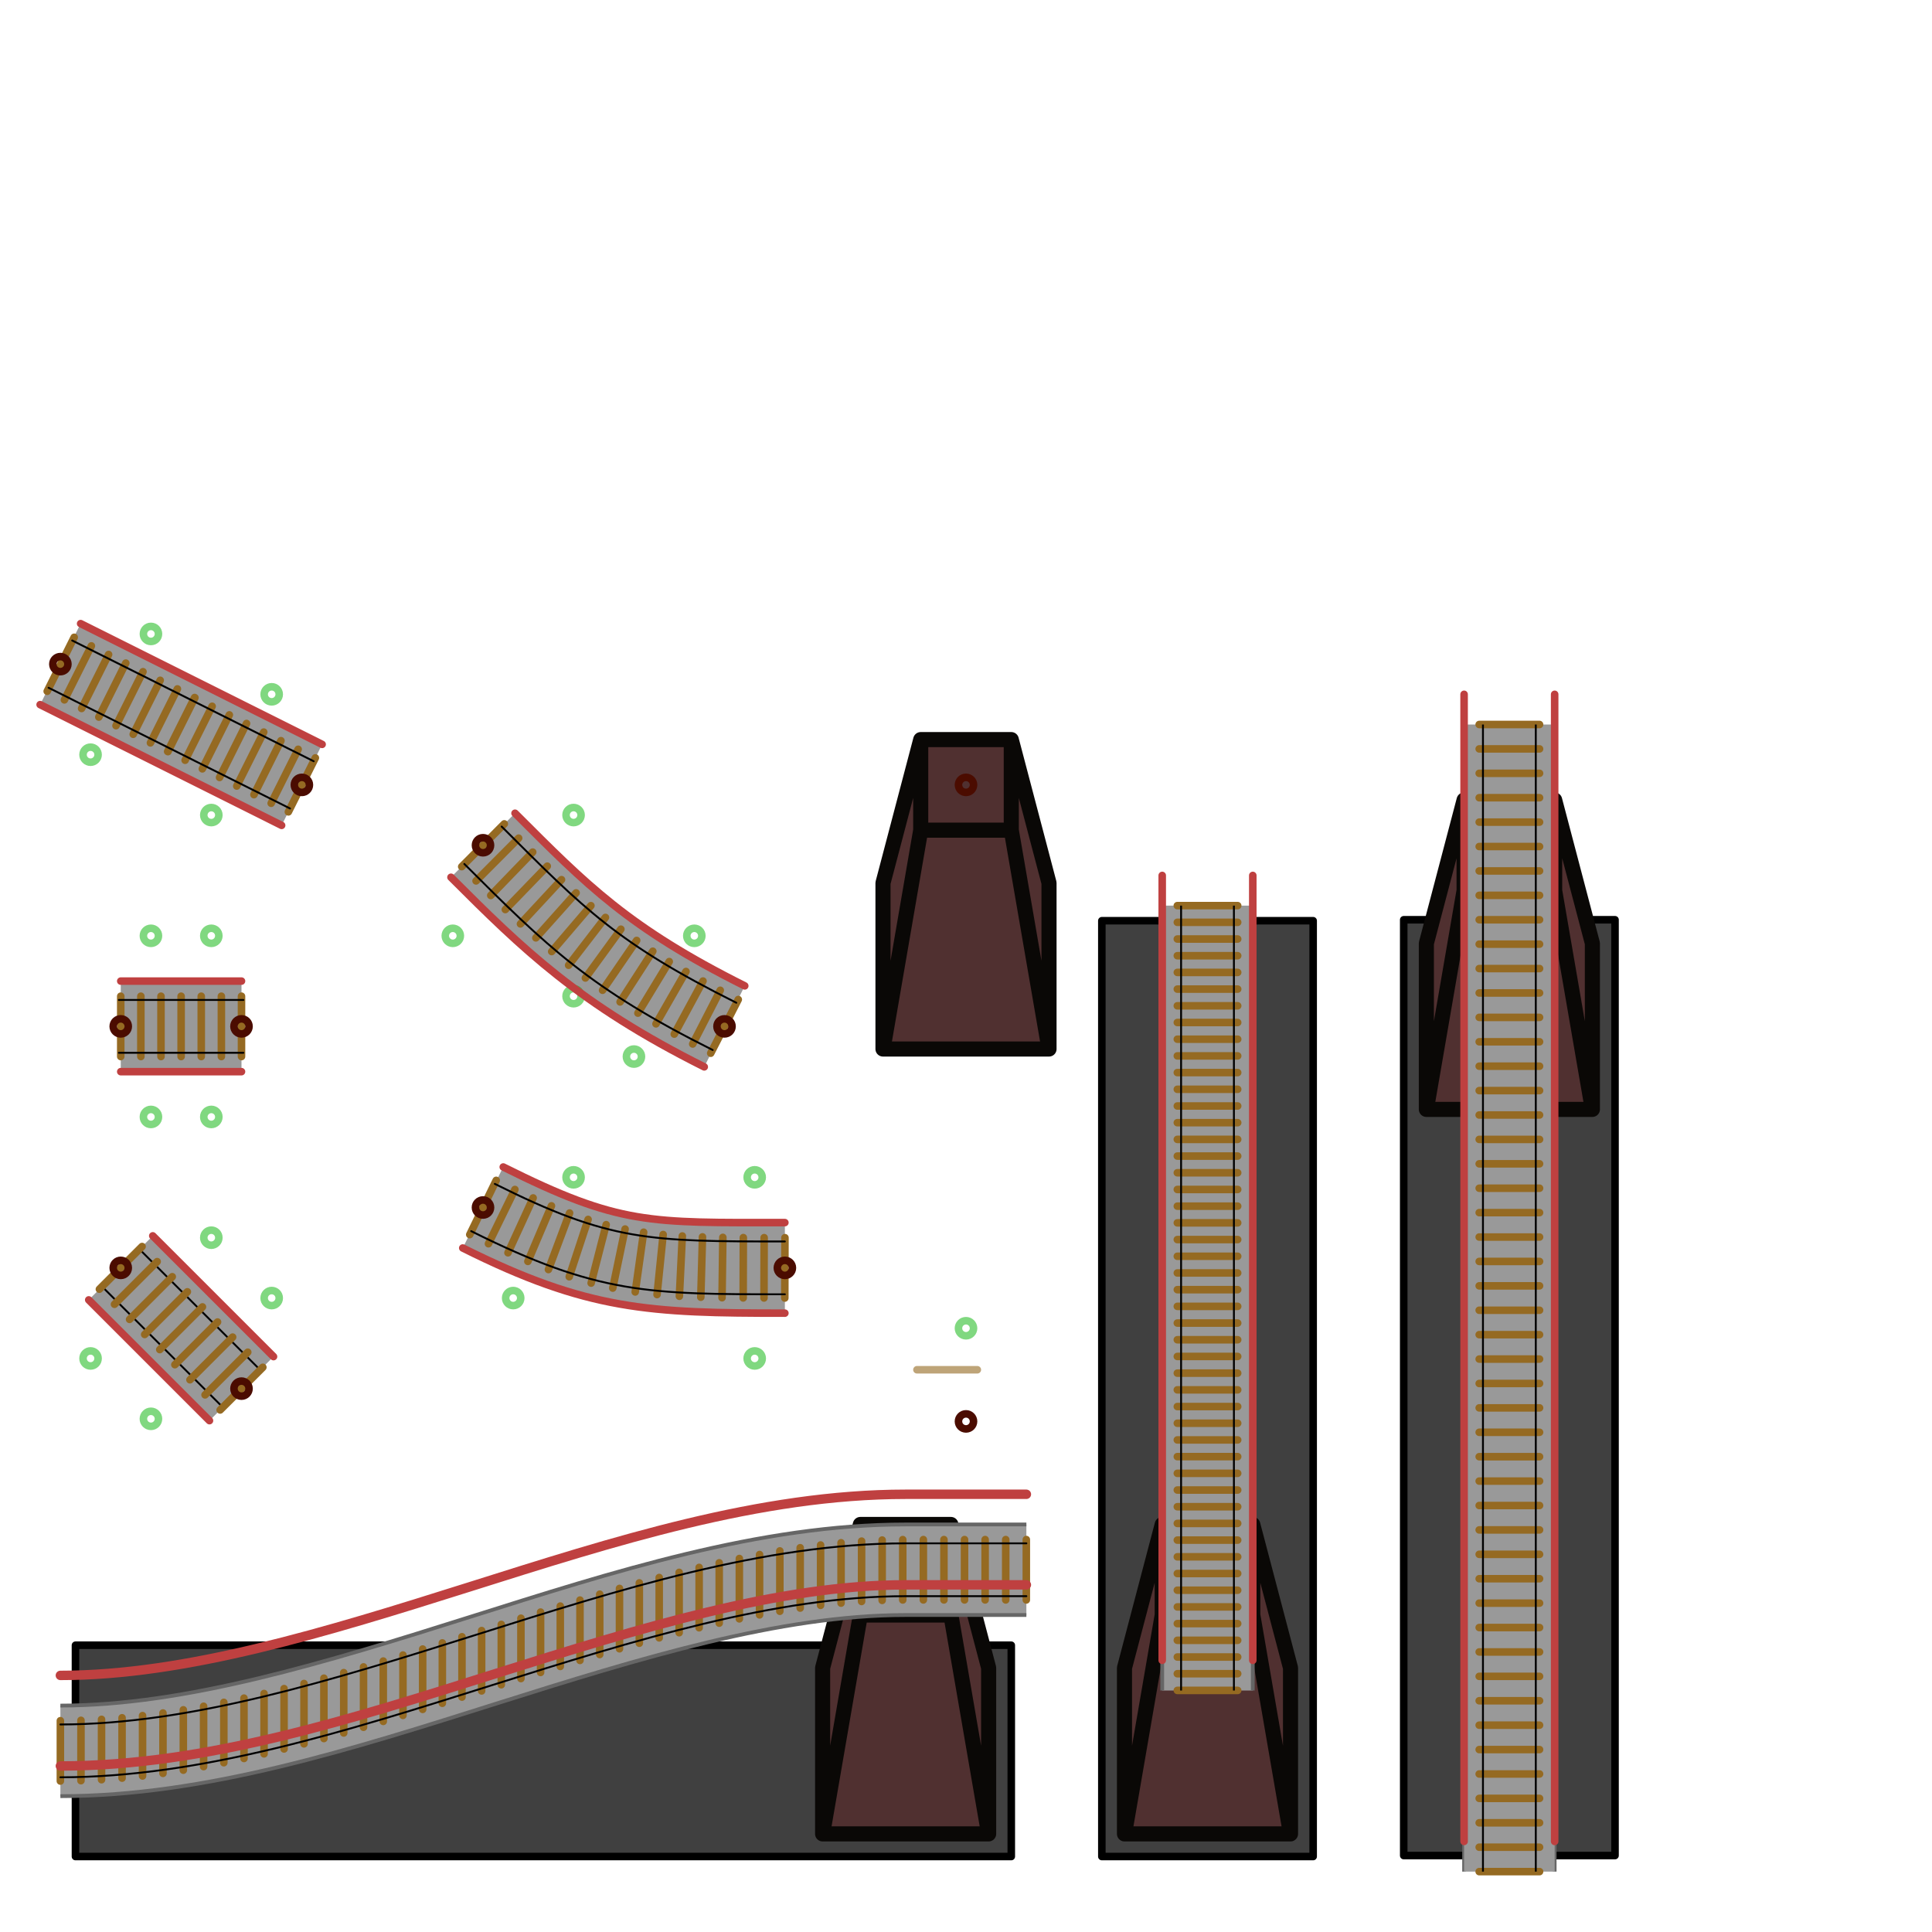 <?xml version="1.0" encoding="UTF-8" standalone="no"?>
<!-- Created with Inkscape (http://www.inkscape.org/) -->

<svg
   width="1024"
   height="1024"
   viewBox="0 0 1024 1024"
   version="1.1"
   id="svg1"
   inkscape:version="1.3 (0e150ed6c4, 2023-07-21)"
   sodipodi:docname="fake-new-rails.svg"
   xml:space="preserve"
   xmlns:inkscape="http://www.inkscape.org/namespaces/inkscape"
   xmlns:sodipodi="http://sodipodi.sourceforge.net/DTD/sodipodi-0.dtd"
   xmlns:xlink="http://www.w3.org/1999/xlink"
   xmlns="http://www.w3.org/2000/svg"
   xmlns:svg="http://www.w3.org/2000/svg"><sodipodi:namedview
     id="namedview1"
     pagecolor="#ffffff"
     bordercolor="#666666"
     borderopacity="1.0"
     inkscape:showpageshadow="2"
     inkscape:pageopacity="0.0"
     inkscape:pagecheckerboard="0"
     inkscape:deskcolor="#d1d1d1"
     inkscape:document-units="px"
     showgrid="true"
     inkscape:zoom="1.4142136"
     inkscape:cx="430.98157"
     inkscape:cy="747.7654"
     inkscape:window-width="2560"
     inkscape:window-height="1375"
     inkscape:window-x="0"
     inkscape:window-y="0"
     inkscape:window-maximized="1"
     inkscape:current-layer="metals"><inkscape:grid
       visible="true"
       id="grid1"
       units="px"
       originx="0"
       originy="0"
       spacingx="1"
       spacingy="1"
       empcolor="#0099e5"
       empopacity="0.302"
       color="#0099e5"
       opacity="0.149"
       empspacing="32"
       dotted="false"
       gridanglex="30"
       gridanglez="30"
       enabled="true" /><inkscape:grid
       id="grid42"
       units="px"
       originx="0"
       originy="0"
       spacingx="2"
       spacingy="2"
       empcolor="#0099e5"
       empopacity="0.302"
       color="#0099e5"
       opacity="0.149"
       empspacing="4"
       dotted="false"
       gridanglex="30"
       gridanglez="30"
       visible="true"
       enabled="false" /></sodipodi:namedview><defs
     id="defs1" /><g
     inkscape:groupmode="layer"
     id="spriteboxes"
     inkscape:label="spriteboxes"><rect
       style="fill:none;fill-opacity:0.223;stroke:none;stroke-width:2.231;stroke-linecap:round;stroke-linejoin:round;stroke-dasharray:none;stroke-opacity:1"
       id="orthogonal-to-half-diagonal"
       width="182"
       height="112"
       x="242"
       y="616"
       inkscape:export-filename="orthogonal-to-half-diagonal-1.png"
       inkscape:export-xdpi="96"
       inkscape:export-ydpi="96" /><rect
       style="fill:none;fill-opacity:0.223;stroke:none;stroke-width:2.43;stroke-linecap:round;stroke-linejoin:round;stroke-dasharray:none;stroke-opacity:1"
       id="diagonal-to-half-diagonal"
       width="168"
       height="144"
       x="232"
       y="424"
       inkscape:export-filename="diagonal-to-half-diagonal-1.png"
       inkscape:export-xdpi="96"
       inkscape:export-ydpi="96" /><rect
       style="fill:none;fill-opacity:0.223;stroke:none;stroke-width:2.092;stroke-linecap:round;stroke-linejoin:round;stroke-dasharray:none;stroke-opacity:1"
       id="half-diagonal"
       width="160"
       height="112"
       x="16"
       y="328"
       inkscape:export-filename="half-diagonal-1.png"
       inkscape:export-xdpi="96"
       inkscape:export-ydpi="96" /><rect
       style="fill:none;fill-opacity:0.223;stroke:none;stroke-width:1.479;stroke-linecap:round;stroke-linejoin:round;stroke-dasharray:none;stroke-opacity:1"
       id="orthogonal"
       width="80"
       height="112"
       x="56"
       y="488"
       inkscape:export-filename="siderails-orthogonal-1.png"
       inkscape:export-xdpi="96"
       inkscape:export-ydpi="96" /><rect
       style="fill:#000000;fill-opacity:0;stroke:none;stroke-width:52.894;stroke-linejoin:round;stroke-opacity:0.5"
       id="ramp-south"
       width="128"
       height="544"
       x="576"
       y="448"
       inkscape:export-filename="./ramp-2.png"
       inkscape:export-xdpi="96"
       inkscape:export-ydpi="96" /><rect
       style="fill:#000000;fill-opacity:0;stroke:none;stroke-width:57.371;stroke-linejoin:round;stroke-opacity:0.5"
       id="ramp-north"
       width="128"
       height="640"
       x="736"
       y="352"
       inkscape:export-filename="./ramp-4.png"
       inkscape:export-xdpi="96"
       inkscape:export-ydpi="96" /><rect
       style="fill:none;fill-opacity:0.223;stroke:none;stroke-width:1.75;stroke-linecap:round;stroke-linejoin:round;stroke-dasharray:none;stroke-opacity:1"
       id="diagonal"
       width="112"
       height="112"
       x="40"
       y="648"
       inkscape:export-filename="diagonal-1.png"
       inkscape:export-xdpi="96"
       inkscape:export-ydpi="96" /><rect
       style="fill:#000000;fill-opacity:0;stroke:none;stroke-width:65.413;stroke-linejoin:round;stroke-opacity:0.5"
       id="ramp-east"
       width="512"
       height="208"
       x="32"
       y="784"
       inkscape:export-filename="./ramp-1.png"
       inkscape:export-xdpi="96"
       inkscape:export-ydpi="96" /><rect
       style="fill:none;fill-opacity:0.223;stroke:none;stroke-width:2.5;stroke-linecap:round;stroke-linejoin:round;stroke-dasharray:none;stroke-opacity:1"
       id="support"
       width="128"
       height="200"
       x="448"
       y="376"
       inkscape:export-filename="support.png"
       inkscape:export-xdpi="96"
       inkscape:export-ydpi="96" /></g><g
     inkscape:groupmode="layer"
     id="stone"
     inkscape:label="stone"
     style="display:inline"><path
       d="M 96,384 32,352 m 128,64 -64,-32"
       style="display:inline;fill:#b2b2b2;fill-opacity:1;stroke:#999999;stroke-width:48;stroke-linecap:butt;stroke-linejoin:round;stroke-dasharray:none;stroke-opacity:1"
       id="path3" /><path
       d="M 384,544 C 320,512 294,486 256,448"
       style="display:inline;fill:none;fill-opacity:1;stroke:#999999;stroke-width:48;stroke-linecap:butt;stroke-linejoin:round;stroke-dasharray:none;stroke-opacity:1"
       id="path9" /><path
       d="M 128,544 H 64"
       style="display:inline;fill:#b2b2b2;fill-opacity:1;stroke:#999999;stroke-width:48;stroke-linecap:butt;stroke-linejoin:round;stroke-dasharray:none;stroke-opacity:1"
       id="path7" /><path
       d="M 128 736 L 64 672"
       style="display:inline;fill:none;fill-opacity:0;stroke:#999999;stroke-width:48;stroke-linecap:butt;stroke-linejoin:round;stroke-dasharray:none;stroke-opacity:1"
       id="path1" /><path
       d="m 416,672 c -72,0 -96,0 -160,-32"
       style="display:inline;fill:none;fill-opacity:1;stroke:#999999;stroke-width:48;stroke-linecap:butt;stroke-linejoin:round;stroke-dasharray:none;stroke-opacity:1"
       id="path10" /><path
       style="color:#000000;fill:none;stroke:#000000;stroke-linejoin:round;stroke-opacity:1;-inkscape-stroke:none"
       d="m 54.1,681.9 64,64 m 19.801,-19.801 -64,-64"
       id="path54"
       sodipodi:nodetypes="cccc" /><path
       style="color:#000000;fill:none;stroke:#666666;stroke-width:2;stroke-linejoin:round;stroke-dasharray:none;stroke-opacity:1"
       d="m 21.268,373.467 64,32 64,32 m 21.465,-42.934 -64,-32 -64,-32"
       id="path105"
       sodipodi:nodetypes="cccccc" /><path
       style="color:#000000;fill:none;stroke:#666666;stroke-width:2;stroke-linejoin:round;stroke-dasharray:none;stroke-opacity:1"
       d="m 239.029,464.971 c 38,38 67.913,67.333 134.238,100.496 m 21.465,-42.934 C 333.058,491.696 310.971,469.029 272.971,431.029"
       id="path97"
       sodipodi:nodetypes="cccc" /><path
       style="color:#000000;fill:none;stroke:#666666;stroke-width:2;stroke-linejoin:round;stroke-dasharray:none;stroke-opacity:1"
       d="m 64,568 h 64 m 0,-48 H 64"
       id="path103"
       sodipodi:nodetypes="cccc" /><path
       style="color:#000000;fill:none;stroke:#666666;stroke-width:2;stroke-linejoin:round;stroke-dasharray:none;stroke-opacity:1"
       d="m 47.029,688.971 64,64 m 33.941,-33.941 -64,-64"
       id="path99"
       sodipodi:nodetypes="cccc" /><path
       style="color:#000000;fill:none;stroke:#666666;stroke-width:2;stroke-linejoin:round;stroke-dasharray:none;stroke-opacity:1"
       d="M 245.268,661.467 C 311.414,694.54 344,696 416,696 m 0,-48 c -72,0 -87.414,1.46 -149.268,-29.467"
       id="path100"
       sodipodi:nodetypes="cccc" /></g><g
     inkscape:groupmode="layer"
     id="sleepers"
     inkscape:label="sleepers"><path
       style="display:inline;fill:#999999;fill-opacity:1;stroke:#956a22;stroke-width:4;stroke-linecap:round;stroke-linejoin:round;stroke-dasharray:none;stroke-opacity:0.606"
       d="M 518,726 H 486"
       id="path2"
       sodipodi:nodetypes="cc" /><path
       d="M 139.314 724.686 L 116.686 747.314 M 131.313 716.685 L 108.685 739.313 M 123.312 708.684 L 100.684 731.312 M 115.311 700.684 L 92.684 723.311 M 107.31 692.683 L 84.683 715.31 M 99.309 684.682 L 76.682 707.309 M 91.308 676.681 L 68.681 699.308 M 83.307 668.68 L 60.68 691.307 M 75.306 660.679 L 52.679 683.306"
       style="display:inline;fill:#999999;fill-opacity:1;stroke:#956a22;stroke-width:4;stroke-linecap:round;stroke-linejoin:round;stroke-dasharray:none;stroke-opacity:1"
       id="path9821" /><path
       d="m 376.697,558.236 14.606,-28.472 m -24.152,23.574 14.606,-28.471 m -24.379,23.242 15.235,-28.14 m -24.924,22.699 15.907,-27.766 m -25.489,22.088 16.613,-27.348 m -26.063,21.413 17.345,-26.891 m -26.634,20.683 18.085,-26.398 m -27.188,19.913 18.819,-25.879 m -27.715,19.122 19.529,-25.349 m -28.496,18.078 20.796,-24.32 m -29.182,17.081 21.324,-23.859 m -29.494,16.454 21.764,-23.458 m -29.788,15.849 22.244,-23.004 m -29.957,15.546 22.244,-23.004 m -30.034,15.293 22.576,-22.679 m -30.18,15.11 22.576,-22.679"
       style="display:inline;fill:#999999;fill-opacity:1;stroke:#956a22;stroke-width:4;stroke-linecap:round;stroke-linejoin:round;stroke-dasharray:none;stroke-opacity:1"
       id="path2471" /><path
       d="m 415.96,688 0.08,-32 m -11.11,31.972 0.08,-32 m -11.11,31.973 0.08,-32 m -11.283,31.882 0.428,-31.997 m -11.687,31.727 0.893,-31.988 m -12.246,31.483 1.562,-31.961 m -13.401,31.063 3.245,-31.834 m -14.809,30.451 4.472,-31.685 m -16.377,29.642 6.543,-31.323 m -18.004,28.673 7.975,-30.99 m -19.589,27.625 10.016,-30.392 m -21.04,26.568 11.223,-29.966 m -22.12,25.652 12.507,-29.454 m -23.048,24.889 13.345,-29.083 m -23.691,24.284 14.024,-28.762 m -23.938,23.928 14.024,-28.762"
       style="display:inline;fill:#999999;fill-opacity:1;stroke:#956a22;stroke-width:4;stroke-linecap:round;stroke-linejoin:round;stroke-dasharray:none;stroke-opacity:1"
       id="path4753" /><path
       d="m 128,528 v 32 m -10.667,-32 v 32 m -10.667,-32 v 32 M 95.999,528 v 32 M 85.332,528 v 32 M 74.665,528 v 32 M 63.998,528 v 32"
       style="display:inline;fill:#999999;fill-opacity:1;stroke:#956a22;stroke-width:4;stroke-linecap:round;stroke-linejoin:round;stroke-dasharray:none;stroke-opacity:1"
       id="path9662" /><path
       d="M 88.845,398.311 103.155,369.689 M 79.726,393.751 94.037,365.13 M 70.607,389.192 84.918,360.57 M 61.489,384.633 75.799,356.011 M 52.37,380.073 66.681,351.452 M 43.251,375.514 57.562,346.892 m -23.43,24.063 14.311,-28.622 m -23.43,24.062 14.311,-28.621 m 113.52,92.537 14.31,-28.622 m -23.429,24.062 14.311,-28.621 m -23.43,24.062 14.311,-28.622 m -23.429,24.063 14.31,-28.622 m -23.429,24.062 14.311,-28.621 m -23.43,24.062 14.311,-28.622 m -23.43,24.063 14.31,-28.622 m -23.429,24.062 14.311,-28.621"
       style="display:inline;fill:#999999;fill-opacity:1;stroke:#956a22;stroke-width:4;stroke-linecap:round;stroke-linejoin:round;stroke-dasharray:none;stroke-opacity:1"
       id="path6482" /></g><g
     inkscape:label="metals"
     inkscape:groupmode="layer"
     id="metals"
     style="display:inline"><path
       id="path4"
       style="color:#000000;fill:none;stroke:#000000;stroke-linecap:round;stroke-linejoin:round;stroke-opacity:1;-inkscape-stroke:none"
       d="m 25.738,364.521 64,32 m 12.523,-25.043 -64,-32 m 51.477,57.043 64,32 m 12.523,-25.043 -64,-32" /><path
       style="color:#000000;fill:none;stroke:#000000;stroke-linecap:round;stroke-linejoin:round;stroke-opacity:1;-inkscape-stroke:none"
       d="m 246.1,457.9 c 44,44 66.595,66.099 131.639,98.621 m 12.523,-25.043 C 327.305,500 309.9,482.1 265.9,438.1"
       id="path41"
       sodipodi:nodetypes="cccc" /><path
       style="fill:none;fill-opacity:0.223;stroke:#000000;stroke-width:1;stroke-linecap:round;stroke-linejoin:round;stroke-dasharray:none;stroke-opacity:1"
       d="m 63,530 h 66"
       id="path12"
       sodipodi:nodetypes="cc" /><path
       style="fill:none;fill-opacity:0.223;stroke:#000000;stroke-width:1;stroke-linecap:round;stroke-linejoin:round;stroke-dasharray:none;stroke-opacity:1"
       d="m 63,558 h 66"
       id="path13"
       sodipodi:nodetypes="cc" /><path
       style="color:#000000;fill:none;stroke:#000000;stroke-linecap:round;stroke-linejoin:round;stroke-opacity:1;-inkscape-stroke:none"
       d="M 249.738,652.521 C 316.66,685.982 344,686 416,686 m 0,-28 c -72,0 -92.66,0.018 -153.738,-30.521"
       id="path44"
       sodipodi:nodetypes="cccc" /><path
       style="fill:#404040;fill-opacity:1;stroke:#000000;stroke-width:4;stroke-linecap:round;stroke-linejoin:round;stroke-dasharray:none;stroke-opacity:1"
       d="M 536,984 H 40 V 872 h 496 v 112"
       id="path115"
       sodipodi:nodetypes="ccccc" /><use
       x="0"
       y="0"
       xlink:href="#path25"
       id="use113"
       transform="translate(-32,416)" /><path
       d="m 32,928 c 144,0 304,-96 448,-96 h 64"
       style="fill:none;fill-opacity:0.341;stroke:#999999;stroke-width:48;stroke-linejoin:round;stroke-opacity:1"
       id="path6" /><path
       d="m 32,912 v 32 m 10.914,-32.196 v 32 m 10.903,-32.517 v 32 m 10.883,-32.839 v 32 M 75.555,909.31 v 32 m 10.826,-33.394 v 32 m 10.785,-33.684 v 32 m 10.751,-33.885 v 32 m 10.717,-34.072 v 32 m 10.683,-34.243 v 32 m 10.638,-34.447 v 32 m 10.603,-34.593 v 32 m 10.573,-34.711 v 32 m 10.546,-34.817 v 32 m 10.512,-34.945 v 32 m 10.487,-35.029 v 32 m 10.464,-35.108 v 32 m 10.441,-35.183 v 32 m 10.442,-35.183 v 32 m 10.423,-35.243 v 32 m 10.414,-35.272 v 32 m 10.414,-35.273 v 32 m 10.414,-35.272 v 32 m 10.414,-35.273 v 32 m 10.419,-35.255 v 32 m 10.441,-35.183 v 32 m 10.442,-35.183 v 32 m 10.459,-35.125 v 32 m 10.482,-35.046 v 32 m 10.511,-34.944 v 32 m 10.541,-34.837 v 32 m 10.568,-34.734 v 32 m 10.596,-34.62 v 32 m 10.638,-34.447 v 32 m 10.676,-34.274 v 32 m 10.71,-34.106 v 32 m 10.744,-33.925 v 32 m 10.784,-33.691 v 32 m 10.82,-33.443 v 32 m 10.851,-33.184 v 32 m 10.88,-32.87 v 32 m 10.9,-32.574 v 32 m 10.913,-32.226 v 32 M 489.393,816 v 32 m 10.916,-32 v 32 m 10.916,-32 v 32 m 10.916,-32 v 32 m 10.916,-32 v 32 m 10.916,-32 v 32"
       style="fill:#999999;fill-opacity:1;stroke:#956a22;stroke-width:4;stroke-linecap:round;stroke-linejoin:round;stroke-dasharray:none;stroke-opacity:1"
       id="path7837" /><path
       style="color:#000000;fill:none;stroke:#000000;stroke-linecap:round;stroke-linejoin:round;stroke-opacity:1;-inkscape-stroke:none"
       d="m 32,942 c 75.111,0 152.217,-24.65 228.217,-48.65 C 336.217,869.35 411.111,846 480,846 h 64 m 0,-28 H 480 C 404.889,818 327.783,842.65 251.783,866.65 175.783,890.65 100.889,914 32,914"
       id="path65"
       sodipodi:nodetypes="cssccssc" /><path
       style="color:#000000;fill:none;stroke:#bf4040;stroke-width:5;stroke-linecap:round;stroke-linejoin:round;stroke-dasharray:none;stroke-opacity:1"
       d="m 32,936 c 77.333,0 155.227,-25.113 231.227,-49.113 C 339.226,862.887 413.333,840 480,840 h 64 m 0,-48 H 480 C 402.667,792 324.773,817.113 248.773,841.113 172.774,865.113 98.667,888 32,888"
       id="path66"
       sodipodi:nodetypes="cssccssc" /><use
       x="0"
       y="0"
       xlink:href="#path115"
       id="use116"
       transform="rotate(90,560,1008)" /><use
       x="0"
       y="0"
       xlink:href="#path25"
       id="use114"
       transform="translate(128,416)" /><path
       d="M 640,480 V 896"
       style="fill:none;fill-opacity:1;stroke:#999999;stroke-width:48;stroke-linecap:butt;stroke-linejoin:round;stroke-dasharray:none;stroke-opacity:1"
       id="path48" /><path
       d="m 624,480 h 32 m -32,8.85 h 32 m -32,8.85 h 32 m -32,8.85 h 32 m -32,8.85 h 32 m -32,8.85 h 32 m -32,8.85 h 32 m -32,8.85 h 32 m -32,8.85 h 32 m -32,8.85 h 32 m -32,8.85 h 32 m -32,8.85 h 32 m -32,8.85 h 32 m -32,8.85 h 32 m -32,8.85 h 32 m -32,8.85 h 32 m -32,8.85 h 32 m -32,8.85 h 32 m -32,8.85 h 32 m -32,8.85 h 32 M 624,657 h 32 m -32,8.85 h 32 m -32,8.85 h 32 m -32,8.85 h 32 m -32,8.85 h 32 m -32,8.85 h 32 m -32,8.85 h 32 m -32,8.85 h 32 m -32,8.85 h 32 m -32,8.85 h 32 m -32,8.85 h 32 m -32,8.85 h 32 m -32,8.85 h 32 m -32,8.85 h 32 m -32,8.85 h 32 m -32,8.85 h 32 m -32,8.85 h 32 m -32,8.85 h 32 m -32,8.85 h 32 m -32,8.85 h 32 M 624,834 h 32 m -32,8.85 h 32 m -32,8.85 h 32 m -32,8.85 h 32 m -32,8.85 h 32 m -32,8.85 h 32 m -32,8.85 h 32 m -32,8.85 h 32"
       style="fill:#999999;fill-opacity:1;stroke:#956a22;stroke-width:4;stroke-linecap:round;stroke-linejoin:round;stroke-dasharray:none;stroke-opacity:1"
       id="path4094" /><path
       style="color:#000000;fill:none;stroke:#666666;stroke-width:2;stroke-linejoin:round;stroke-dasharray:none;stroke-opacity:1"
       d="m 32,952 c 77.333,0 155.227,-25.113 231.227,-49.113 C 339.226,878.887 413.333,856 480,856 h 64 m 0,-48 H 480 C 402.667,808 324.773,833.113 248.773,857.113 172.774,881.113 98.667,904 32,904"
       id="path106"
       sodipodi:nodetypes="cssccssc" /><path
       style="color:#000000;fill:none;stroke:#000000;stroke-linejoin:round;stroke-opacity:1;-inkscape-stroke:none"
       d="m 626,480 v 416 m 28,0 V 480"
       id="path49"
       sodipodi:nodetypes="cccc" /><path
       style="color:#000000;fill:none;stroke:#666666;stroke-width:2;stroke-linejoin:round;stroke-dasharray:none;stroke-opacity:1"
       d="M 664,896 V 480 m -48,0 v 416"
       id="path107"
       sodipodi:nodetypes="cccc" /><path
       style="color:#000000;fill:none;stroke:#bf4040;stroke-width:4;stroke-linecap:round;stroke-linejoin:round;stroke-dasharray:none;stroke-opacity:1"
       d="m 616,464 v 416 m 48,0 V 464"
       id="path67"
       sodipodi:nodetypes="cccc" /><use
       x="0"
       y="0"
       xlink:href="#use116"
       id="use117"
       transform="translate(160,-0.512)" /><use
       x="0"
       y="0"
       xlink:href="#path25"
       id="use115"
       transform="translate(288,32)" /><path
       style="color:#000000;fill:none;stroke:#666666;stroke-width:2;stroke-linejoin:round;stroke-dasharray:none;stroke-opacity:1"
       d="m 776,384 v 608 m 48,0 V 384"
       id="path108"
       sodipodi:nodetypes="cccc" /><path
       d="M 800,384 V 992"
       style="fill:none;fill-opacity:1;stroke:#999999;stroke-width:48;stroke-linecap:butt;stroke-linejoin:round;stroke-dasharray:none;stroke-opacity:1"
       id="path50" /><path
       d="m 784,384 h 32 m -32,12.936 h 32 m -32,12.936 h 32 m -32,12.936 h 32 m -32,12.936 h 32 m -32,12.936 h 32 m -32,12.936 h 32 m -32,12.936 h 32 m -32,12.936 h 32 m -32,12.936 h 32 m -32,12.936 h 32 m -32,12.936 h 32 m -32,12.936 h 32 m -32,12.936 h 32 m -32,12.936 h 32 m -32,12.936 h 32 m -32,12.936 h 32 m -32,12.936 h 32 m -32,12.936 h 32 m -32,12.936 h 32 m -32,12.936 h 32 m -32,12.936 h 32 m -32,12.936 h 32 m -32,12.936 h 32 m -32,12.936 h 32 M 784,707.4 h 32 m -32,12.936 h 32 m -32,12.936 h 32 m -32,12.936 h 32 m -32,12.936 h 32 m -32,12.936 h 32 m -32,12.936 h 32 m -32,12.936 h 32 m -32,12.936 h 32 m -32,12.936 h 32 m -32,12.936 h 32 m -32,12.936 h 32 m -32,12.936 h 32 m -32,12.936 h 32 m -32,12.936 h 32 m -32,12.936 h 32 m -32,12.936 h 32 m -32,12.936 h 32 m -32,12.936 h 32 m -32,12.936 h 32 m -32,12.936 h 32 m -32,12.936 h 32 m -32,12.936 h 32"
       style="fill:#999999;fill-opacity:1;stroke:#956a22;stroke-width:4;stroke-linecap:round;stroke-linejoin:round;stroke-dasharray:none;stroke-opacity:1"
       id="path5146" /><path
       style="color:#000000;fill:none;stroke:#000000;stroke-linejoin:round;stroke-opacity:1;stroke-width:1;stroke-dasharray:none"
       d="m 786,384 v 608 m 28,0 V 384"
       id="path51"
       sodipodi:nodetypes="cccc" /><path
       style="color:#000000;fill:none;stroke:#bf4040;stroke-width:4;stroke-linecap:round;stroke-linejoin:round;stroke-dasharray:none;stroke-opacity:1"
       d="m 776,368 v 608 m 48,0 V 368"
       id="path68"
       sodipodi:nodetypes="cccc" /><path
       style="fill:#503030;fill-opacity:1;stroke:#0a0806;stroke-width:8;stroke-linecap:round;stroke-linejoin:round;stroke-dasharray:none;stroke-opacity:1"
       d="m 468,556 20,-116 h 48 l 20,116 h -88 v -88 l 20,-76 v 48 -48 h 48 v 48 -48 l 20,76 v 88"
       id="path25"
       sodipodi:nodetypes="cccccccccccccc" /></g><g
     inkscape:groupmode="layer"
     id="signals"
     inkscape:label="signals"><circle
       style="fill:none;fill-opacity:0;stroke:#00b000;stroke-width:4;stroke-linejoin:round;stroke-opacity:0.499"
       id="circle26"
       cy="704"
       cx="512"
       r="4" /><use
       x="0"
       y="0"
       xlink:href="#circle26"
       id="use26"
       transform="translate(-112,16)" /><use
       x="0"
       y="0"
       xlink:href="#circle26"
       id="use27"
       transform="translate(-112,-80)" /><use
       x="0"
       y="0"
       xlink:href="#circle26"
       id="use28"
       transform="translate(-208,-80)" /><use
       x="0"
       y="0"
       xlink:href="#circle26"
       id="use29"
       transform="translate(-240,-16)" /><use
       x="0"
       y="0"
       xlink:href="#circle26"
       id="use31"
       transform="translate(-368,-16)" /><use
       x="0"
       y="0"
       xlink:href="#circle26"
       id="use32"
       transform="translate(-400,-112)" /><use
       x="0"
       y="0"
       xlink:href="#circle26"
       id="use33"
       transform="translate(-432,-112)" /><use
       x="0"
       y="0"
       xlink:href="#circle26"
       id="use34"
       transform="translate(-400,-208)" /><use
       x="0"
       y="0"
       xlink:href="#circle26"
       id="use35"
       transform="translate(-432,-208)" /><use
       x="0"
       y="0"
       xlink:href="#circle26"
       id="use36"
       transform="translate(-144,-208)" /><use
       x="0"
       y="0"
       xlink:href="#circle26"
       id="use37"
       transform="translate(-176,-144)" /><use
       x="0"
       y="0"
       xlink:href="#circle26"
       id="use38"
       transform="translate(-208,-176)" /><use
       x="0"
       y="0"
       xlink:href="#circle26"
       id="use39"
       transform="translate(-272,-208)" /><use
       x="0"
       y="0"
       xlink:href="#circle26"
       id="use40"
       transform="translate(-400,-272)" /><use
       x="0"
       y="0"
       xlink:href="#circle26"
       id="use41"
       transform="translate(-464,-304)" /><use
       x="0"
       y="0"
       xlink:href="#circle26"
       id="use42"
       transform="translate(-368,-336)" /><use
       x="0"
       y="0"
       xlink:href="#circle26"
       id="use43"
       transform="translate(-432,-368)" /><use
       x="0"
       y="0"
       xlink:href="#circle26"
       id="use44"
       transform="translate(-208,-272)" /><use
       x="0"
       y="0"
       xlink:href="#circle26"
       id="use45"
       transform="translate(-400,-48)" /><use
       x="0"
       y="0"
       xlink:href="#circle26"
       id="use46"
       transform="translate(-432,48)" /><use
       x="0"
       y="0"
       xlink:href="#circle26"
       id="use47"
       transform="translate(-464,16)" /></g><g
     inkscape:groupmode="layer"
     id="fences"
     inkscape:label="fences"
     style="display:inline"><path
       style="color:#000000;fill:none;fill-opacity:0.5;stroke:#bf4040;stroke-width:4;stroke-linecap:round;stroke-linejoin:round;stroke-dasharray:none;stroke-opacity:1"
       d="m 64,568 h 64 m 0,-48 H 64"
       id="path69"
       sodipodi:nodetypes="cccc" /><path
       style="color:#000000;fill:none;fill-opacity:0.5;stroke:#bf4040;stroke-width:4;stroke-linecap:round;stroke-linejoin:round;stroke-dasharray:none;stroke-opacity:1"
       d="M 245.268,661.467 C 311.414,694.54 344,696 416,696 m 0,-48 c -72,0 -87.414,1.46 -149.268,-29.467"
       id="path70"
       sodipodi:nodetypes="cccc" /><path
       style="color:#000000;fill:none;fill-opacity:0.5;stroke:#bf4040;stroke-width:4;stroke-linecap:round;stroke-linejoin:round;stroke-dasharray:none;stroke-opacity:1"
       d="m 239.029,464.971 c 38,38 67.913,67.333 134.238,100.496 m 21.465,-42.934 C 333.058,491.696 310.971,469.029 272.971,431.029"
       id="path71"
       sodipodi:nodetypes="cccc" /><path
       style="color:#000000;fill:none;fill-opacity:0.5;stroke:#bf4040;stroke-width:4;stroke-linecap:round;stroke-linejoin:round;stroke-dasharray:none;stroke-opacity:1"
       d="m 21.268,373.467 64,32 64,32 m 21.465,-42.934 -64,-32 -64,-32"
       id="path72"
       sodipodi:nodetypes="cccccc" /><path
       style="color:#000000;fill:none;fill-opacity:0.5;stroke:#bf4040;stroke-width:4;stroke-linecap:round;stroke-linejoin:round;stroke-dasharray:none;stroke-opacity:1"
       d="m 47.029,688.971 64,64 m 33.941,-33.941 -64,-64"
       id="path73"
       sodipodi:nodetypes="cccc" /></g><g
     inkscape:groupmode="layer"
     id="connections"
     inkscape:label="connections"><circle
       style="fill:none;fill-opacity:0;stroke:#4b0c00;stroke-width:4;stroke-linejoin:round;stroke-opacity:1"
       id="circle26-5"
       cy="753.37"
       cx="512"
       r="4" /><use
       x="0"
       y="0"
       xlink:href="#circle26-5"
       id="use55"
       transform="translate(-96,-81.37)" /><use
       x="0"
       y="0"
       xlink:href="#circle26-5"
       id="use56"
       transform="translate(-256,-113.37)" /><use
       x="0"
       y="0"
       xlink:href="#circle26-5"
       id="use57"
       transform="translate(-384,-17.37)" /><use
       x="0"
       y="0"
       xlink:href="#circle26-5"
       id="use58"
       transform="translate(-448,-81.37)" /><use
       x="0"
       y="0"
       xlink:href="#circle26-5"
       id="use59"
       transform="translate(-384,-209.37)" /><use
       x="0"
       y="0"
       xlink:href="#circle26-5"
       id="use60"
       transform="translate(-448,-209.37)" /><use
       x="0"
       y="0"
       xlink:href="#circle26-5"
       id="use61"
       transform="translate(-352,-337.37)" /><use
       x="0"
       y="0"
       xlink:href="#circle26-5"
       id="use62"
       transform="translate(-480,-401.37)" /><use
       x="0"
       y="0"
       xlink:href="#circle26-5"
       id="use63"
       transform="translate(-256,-305.37)" /><use
       x="0"
       y="0"
       xlink:href="#circle26-5"
       id="use64"
       transform="translate(-128,-209.37)" /><use
       x="0"
       y="0"
       xlink:href="#circle26-5"
       id="use65"
       transform="translate(0,-337.37)" /></g></svg>
